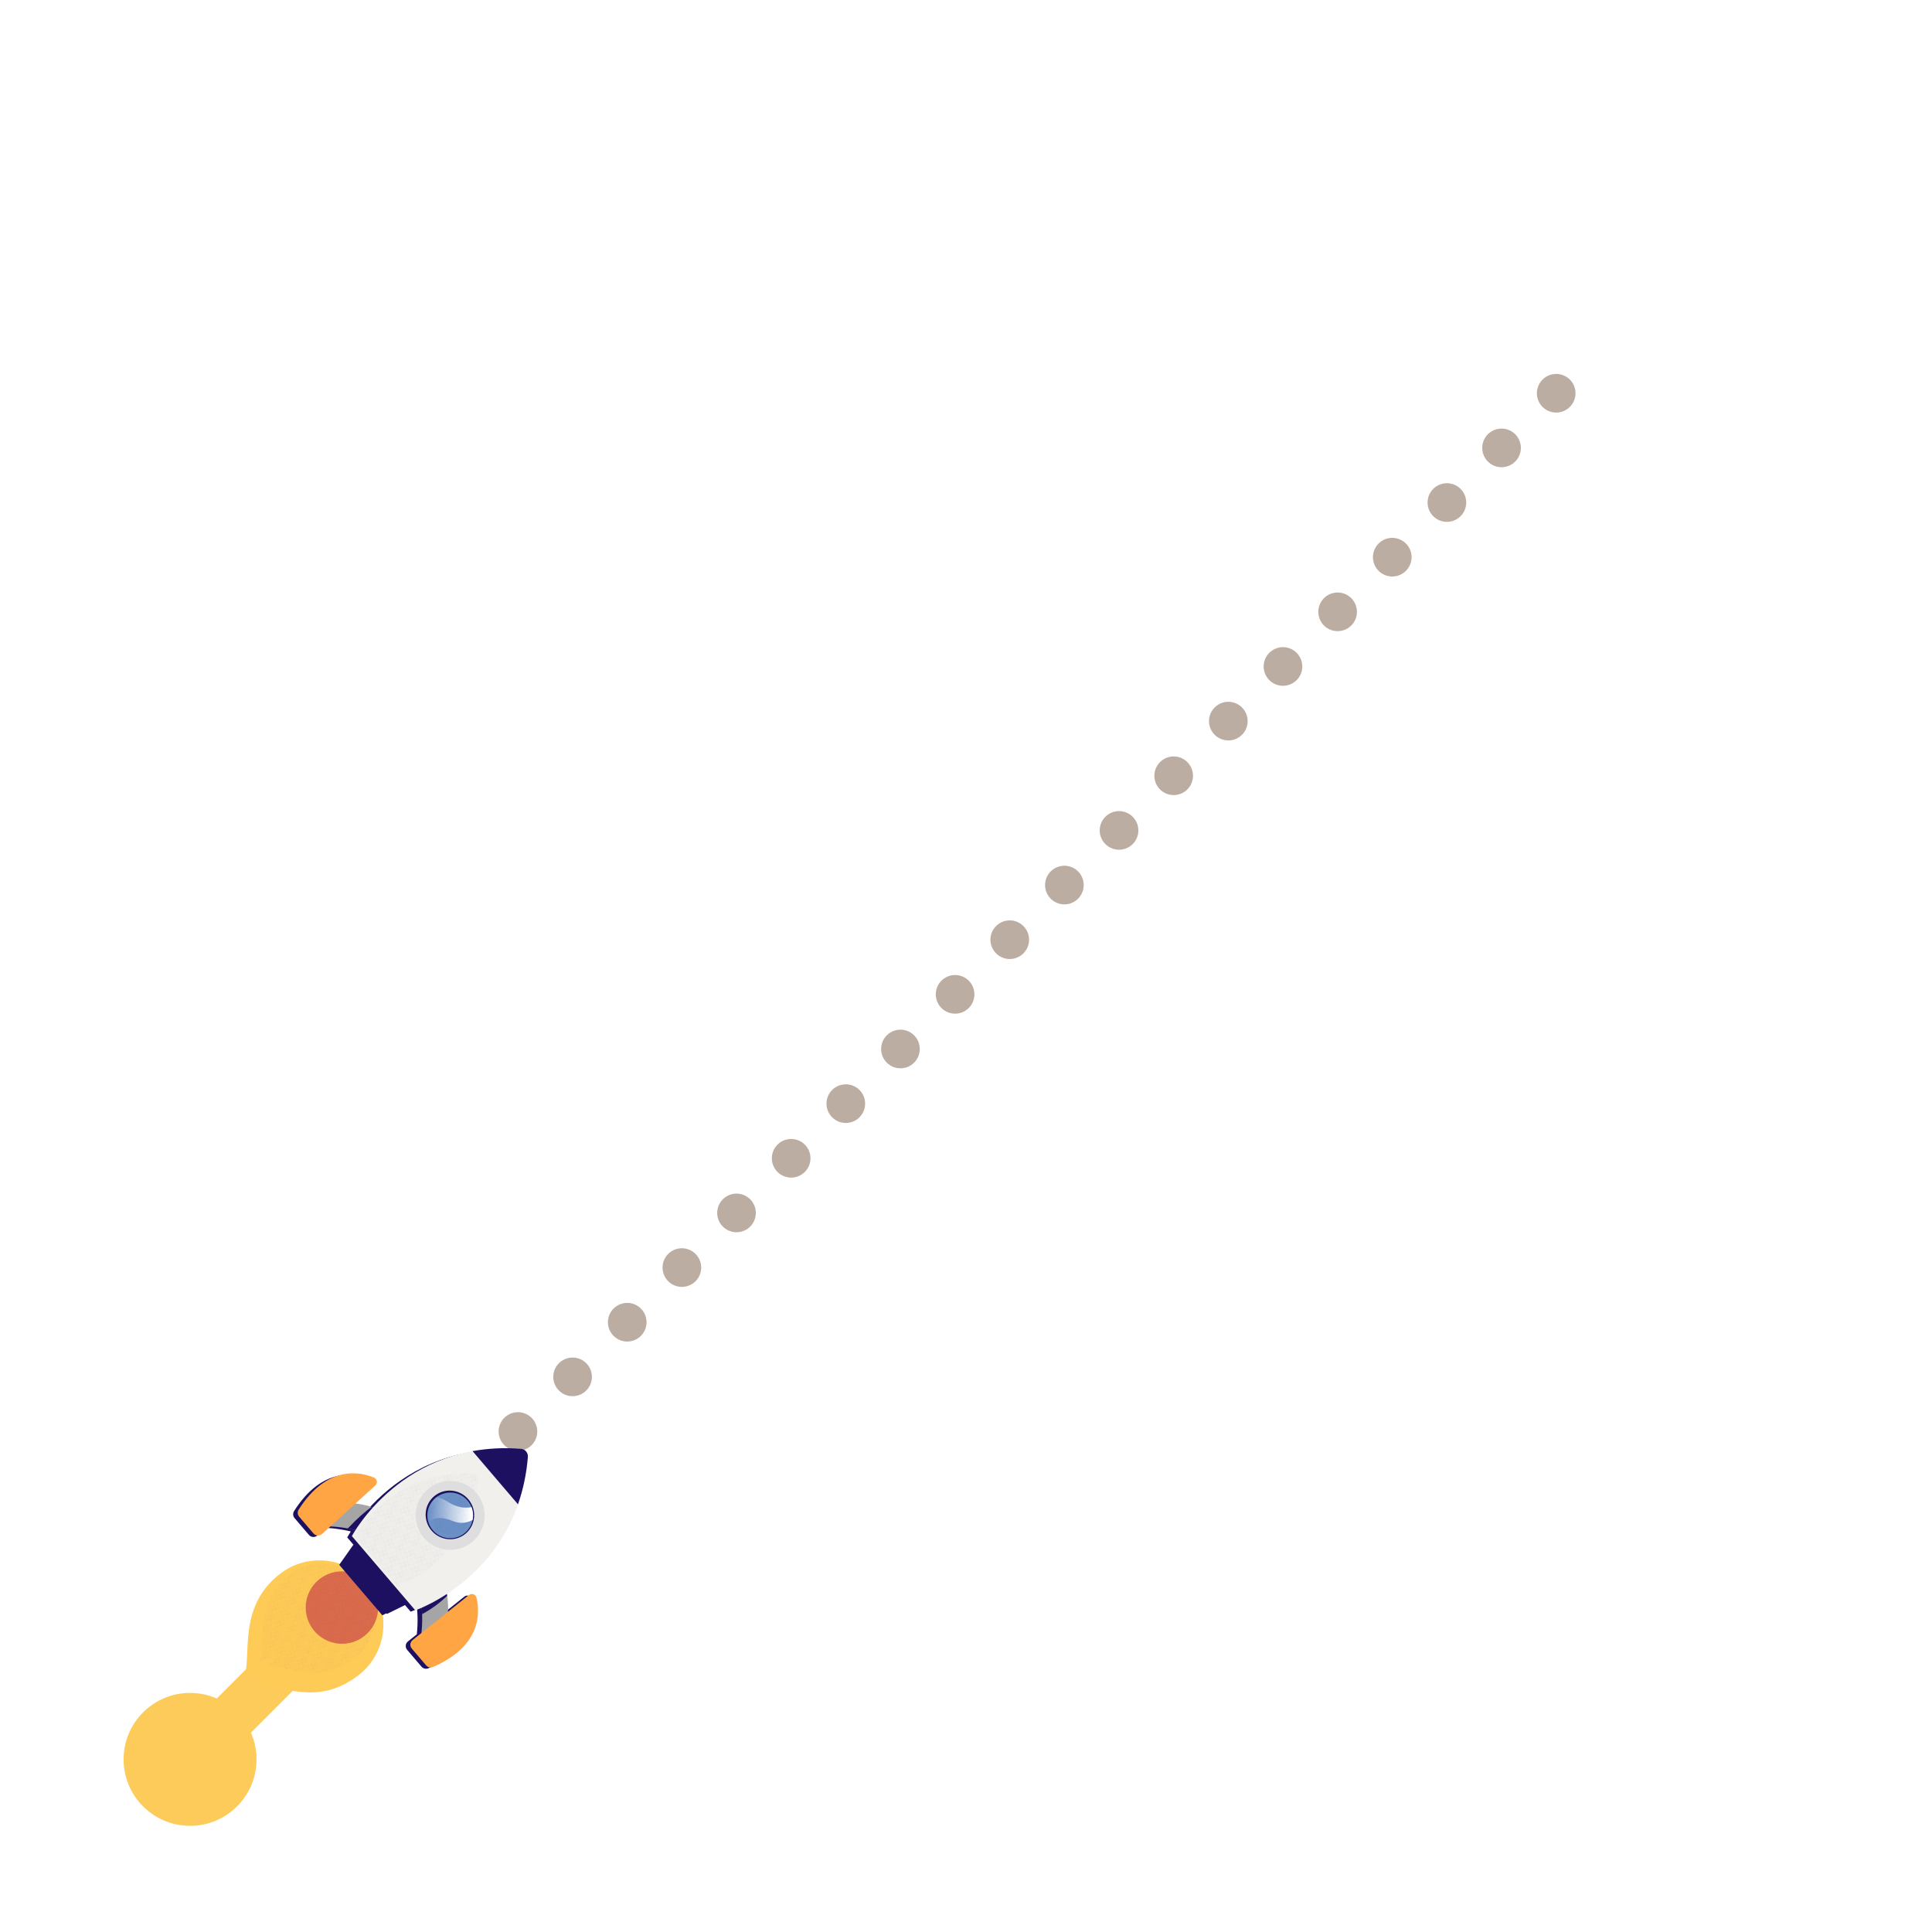 <?xml version="1.0" encoding="UTF-8"?><svg xmlns="http://www.w3.org/2000/svg" xmlns:xlink="http://www.w3.org/1999/xlink" viewBox="0 0 400 400"><defs><style>.cls-1{fill:url(#_40_10_ppp-3);}.cls-1,.cls-2,.cls-3,.cls-4,.cls-5,.cls-6,.cls-7,.cls-8,.cls-9,.cls-10,.cls-11,.cls-12,.cls-13,.cls-14,.cls-15,.cls-16,.cls-17{stroke-width:0px;}.cls-1,.cls-2,.cls-15,.cls-16{mix-blend-mode:overlay;opacity:.25;}.cls-2{fill:url(#_40_10_ppp-4);}.cls-3{fill:#db6b4c;}.cls-4{fill:#ffa544;}.cls-18{isolation:isolate;}.cls-5{fill:url(#Dégradé_sans_nom_58-2);mix-blend-mode:hard-light;}.cls-6,.cls-19,.cls-20{fill:none;}.cls-7{fill:#a5a5a5;}.cls-8{fill:url(#Dégradé_sans_nom_58);}.cls-21{clip-path:url(#clippath-1);}.cls-9{fill:#ffcb57;}.cls-10{fill:#6a90c6;}.cls-11{fill:#1d1061;}.cls-12{fill:#f2f0ec;}.cls-19{stroke:#fdcb59;stroke-miterlimit:10;stroke-width:10px;}.cls-19,.cls-20{stroke-linecap:round;}.cls-13{fill:#dedede;}.cls-14{fill:url(#Dégradé_sans_nom_64);}.cls-22{clip-path:url(#clippath);}.cls-15{fill:url(#_40_10_ppp-2);}.cls-16{fill:url(#_40_10_ppp);}.cls-17{fill:#fdcb59;}.cls-20{stroke:#bcada2;stroke-dasharray:0 0 0 16;stroke-linejoin:round;stroke-width:8px;}</style><clipPath id="clippath"><rect class="cls-6" x="-400" y="-500" width="400" height="400" rx="20" ry="20"/></clipPath><pattern id="_40_10_ppp" x="0" y="0" width="4.93" height="4.93" patternTransform="translate(3924.29 4147.05) scale(1.54)" patternUnits="userSpaceOnUse" viewBox="0 0 4.93 4.93"><rect class="cls-6" y="0" width="4.93" height="4.93"/><circle class="cls-11" cx="4.41" cy="4.41" r=".52"/><circle class="cls-11" cx="1.82" cy="4.41" r=".52"/><path class="cls-11" d="M4.41,2.34c.29,0,.52-.23.52-.52s-.23-.52-.52-.52-.52.23-.52.52.23.52.52.52Z"/><path class="cls-11" d="M1.82,2.34c.29,0,.52-.23.52-.52s-.23-.52-.52-.52-.52.23-.52.52.23.52.52.52Z"/><path class="cls-11" d="M.52,3.63c.29,0,.52-.23.52-.52s-.23-.52-.52-.52S0,2.83,0,3.11s.23.52.52.52Z"/><circle class="cls-11" cx="3.11" cy="3.11" r=".52"/><path class="cls-11" d="M.52,1.04c.29,0,.52-.23.52-.52S.81,0,.52,0,0,.23,0,.52s.23.52.52.52Z"/><circle class="cls-11" cx="3.11" cy=".52" r=".52"/></pattern><linearGradient id="Dégradé_sans_nom_58" x1="-1392.15" y1="-101.18" x2="-1073.16" y2="-145.53" gradientTransform="translate(-63.93 1131.2) rotate(90) scale(1 -1)" gradientUnits="userSpaceOnUse"><stop offset="0" stop-color="#6a90c6" stop-opacity="0"/><stop offset="1" stop-color="#6a90c6"/></linearGradient><linearGradient id="Dégradé_sans_nom_58-2" x1="-1381.07" y1="-146.07" x2="-1078.94" y2="-81.08" xlink:href="#Dégradé_sans_nom_58"/><pattern id="_40_10_ppp-2" patternTransform="translate(-6597.67 -3362.17) rotate(26.65) scale(.5)" xlink:href="#_40_10_ppp"/><pattern id="_40_10_ppp-3" patternTransform="translate(-6597.67 -3362.17) rotate(26.65) scale(.5)" xlink:href="#_40_10_ppp"/><clipPath id="clippath-1"><circle class="cls-6" cx="93.21" cy="313.75" r="4.73"/></clipPath><linearGradient id="Dégradé_sans_nom_64" x1="1164.54" y1="-178.5" x2="1170.43" y2="-185" gradientTransform="translate(-803.57 -456.48) rotate(49.49)" gradientUnits="userSpaceOnUse"><stop offset="0" stop-color="#fff" stop-opacity="0"/><stop offset="1" stop-color="#fff"/></linearGradient><pattern id="_40_10_ppp-4" patternTransform="translate(-6597.67 -3362.17) rotate(26.65) scale(.5)" xlink:href="#_40_10_ppp"/></defs><g class="cls-18"><g id="BG_2_-_copie"><g class="cls-22"><rect class="cls-11" x="-547" y="-593.15" width="730.85" height="609.61"/><rect class="cls-16" x="-547" y="-593.15" width="730.85" height="609.61"/><path class="cls-8" d="M183.85,16.46v-281.9C-.96-338.98-136.02-238.58-308-249.01c-111.67-6.77-139.47-73.66-239-52.45V16.46s730.85,0,730.85,0Z"/><path class="cls-5" d="M183.85,16.46V-251.98C-.96-325.53-132.87-180.97-304.85-191.4c-111.67-6.77-142.62-68.95-242.15-47.74V16.46s730.85,0,730.85,0Z"/></g></g><g id="Calque_20"><circle class="cls-17" cx="39.35" cy="364.26" r="13.76"/><line class="cls-20" x1="39.35" y1="364.26" x2="322.47" y2="81.14"/><line class="cls-19" x1="39.35" y1="364.26" x2="70.81" y2="332.8"/><path class="cls-9" d="M76.73,328.36c-4.4-5.86-12.72-7.04-18.59-2.64-9.39,7.05-5.74,17.76-7.77,22.16l4.11-1.4-1.95,2.39c6.2,0,13.02,4.49,21.55-1.92,5.86-4.4,7.04-12.72,2.64-18.59Z"/><circle class="cls-3" cx="70.81" cy="332.8" r="7.5" transform="translate(-255.78 237.34) rotate(-61.69)"/><path class="cls-15" d="M75.46,328.09c-3.65-4.86-10.54-5.83-15.39-2.19-7.78,5.84-4.76,14.71-6.43,18.36l3.4-1.16-1.61,1.98c5.14,0,10.79,3.72,17.85-1.59,4.86-3.65,5.83-10.54,2.19-15.39Z"/><path class="cls-11" d="M97.69,331.09c-.17-.69-1-.97-1.55-.53l-4.34,3.47c.06-1.29-.03-2.52-.24-3.69,4.93-3.22,11.4-9.02,14.73-18.56h0s0,0,0,0c.5-1.44.94-2.96,1.28-4.58.01-.06.02-.12.04-.18.07-.32.13-.64.19-.97.02-.11.04-.22.06-.33.05-.28.1-.57.14-.86.02-.13.04-.26.06-.39.04-.29.08-.58.11-.88.01-.12.03-.24.04-.37.05-.41.09-.83.12-1.26,0-.11,0-.22,0-.32-.02-.16-.06-.31-.12-.45-.04-.09-.09-.18-.15-.26-.09-.12-.19-.24-.31-.33-.24-.19-.53-.31-.86-.34-.42-.03-.84-.06-1.26-.07-.12,0-.25,0-.37-.01-.3-.01-.59-.02-.88-.02-.13,0-.26,0-.39,0-.29,0-.58,0-.87,0-.11,0-.22,0-.34,0-.33,0-.66.02-.98.04-.06,0-.12,0-.19,0-12.56.67-20.81,7.17-25.35,12.2-1.12-.38-2.33-.67-3.61-.81l4.11-3.75c.53-.48.38-1.34-.28-1.62-2.82-1.18-9.68-2.7-15.6,6.64-.28.45-.24,1.04.1,1.44l2.98,3.49c.45.52,1.24.57,1.75.11l1.74-1.58c1,.05,2.24.17,3.6.42.22.04.45.09.68.13,0,0,0,0,.01,0,.23.05.46.1.69.15,0,0,.01,0,.02,0,.06.01.12.03.18.05-.5.78-.74,1.24-.74,1.24l1.28,1.5-2.94,4.17,8.93,10.45,4.58-2.25,1.28,1.5s.5-.17,1.34-.54c.04.46.07.9.08,1.33h0c.05,1.5-.03,2.84-.14,3.9l-1.84,1.47c-.54.43-.61,1.22-.17,1.74l2.98,3.49c.35.4.92.54,1.41.33,10.16-4.38,9.73-11.39,9-14.37Z"/><polygon class="cls-11" points="74.71 318.7 71.19 323.7 80.11 334.15 85.6 331.45 74.71 318.7"/><path class="cls-7" d="M87,319.23s-5.93-8.18-15.39-8.04l-5.66,4.83s11.17-.85,17.34,6.37l3.71-3.17Z"/><path class="cls-11" d="M76.9,312c-1.25.92-2.89,2.32-4.9,4.45,1.81.33,3.84.89,5.81,1.83l1.35-5.38c-.71-.34-1.47-.65-2.27-.9Z"/><path class="cls-4" d="M66.67,317.61l11.04-10.07c.53-.48.38-1.34-.28-1.62-2.82-1.18-9.68-2.7-15.6,6.64-.28.45-.24,1.04.1,1.44l2.98,3.49c.45.52,1.24.57,1.75.11Z"/><path class="cls-7" d="M87,319.23s7.15,7.14,5.54,16.45l-5.66,4.83s2.58-10.9-3.59-18.12l3.71-3.17Z"/><path class="cls-11" d="M87.4,334.19c2.24-1.22,3.95-2.59,5.18-3.79-.08-.56-.19-1.1-.33-1.63l-5.13,2.42c.16,1.04.25,2.05.28,2.99Z"/><path class="cls-4" d="M85.42,339.56l11.67-9.33c.56-.44,1.38-.16,1.55.53.73,2.97,1.16,9.99-9,14.37-.49.21-1.06.08-1.41-.33l-2.98-3.49c-.45-.52-.37-1.31.17-1.74Z"/><path class="cls-12" d="M107.84,299.96c-24.52-1.83-34.99,18.07-34.99,18.07l13.13,15.37s21.29-7.23,23.31-31.74c.07-.87-.58-1.63-1.45-1.7Z"/><path class="cls-11" d="M107.24,311.45c1.02-2.91,1.75-6.16,2.05-9.8.07-.87-.58-1.63-1.45-1.7-3.64-.27-6.97-.06-10,.49l9.4,11.01Z"/><path class="cls-1" d="M98.01,305.08c-17.02-.93-24.56,12.95-24.56,12.95l8.92,10.44s14.89-5.28,16.63-22.24c.06-.6-.38-1.12-.98-1.15Z"/><circle class="cls-13" cx="93.21" cy="313.75" r="7.14"/><ellipse class="cls-11" cx="93.16" cy="313.62" rx="5" ry="5.06" transform="translate(-181.37 135.67) rotate(-40.5)"/><circle class="cls-10" cx="93.21" cy="313.75" r="4.73"/><g class="cls-21"><path class="cls-14" d="M87.6,310.61s1.76-1.82,5.26.41,6.32.45,6.32.45l.35,1.89s-2.39,2.94-5.78,1.56-4.84-.3-5.98,1.24l-.16-5.56Z"/></g><circle class="cls-2" cx="93.16" cy="313.58" r="4.07"/></g></g></svg>
